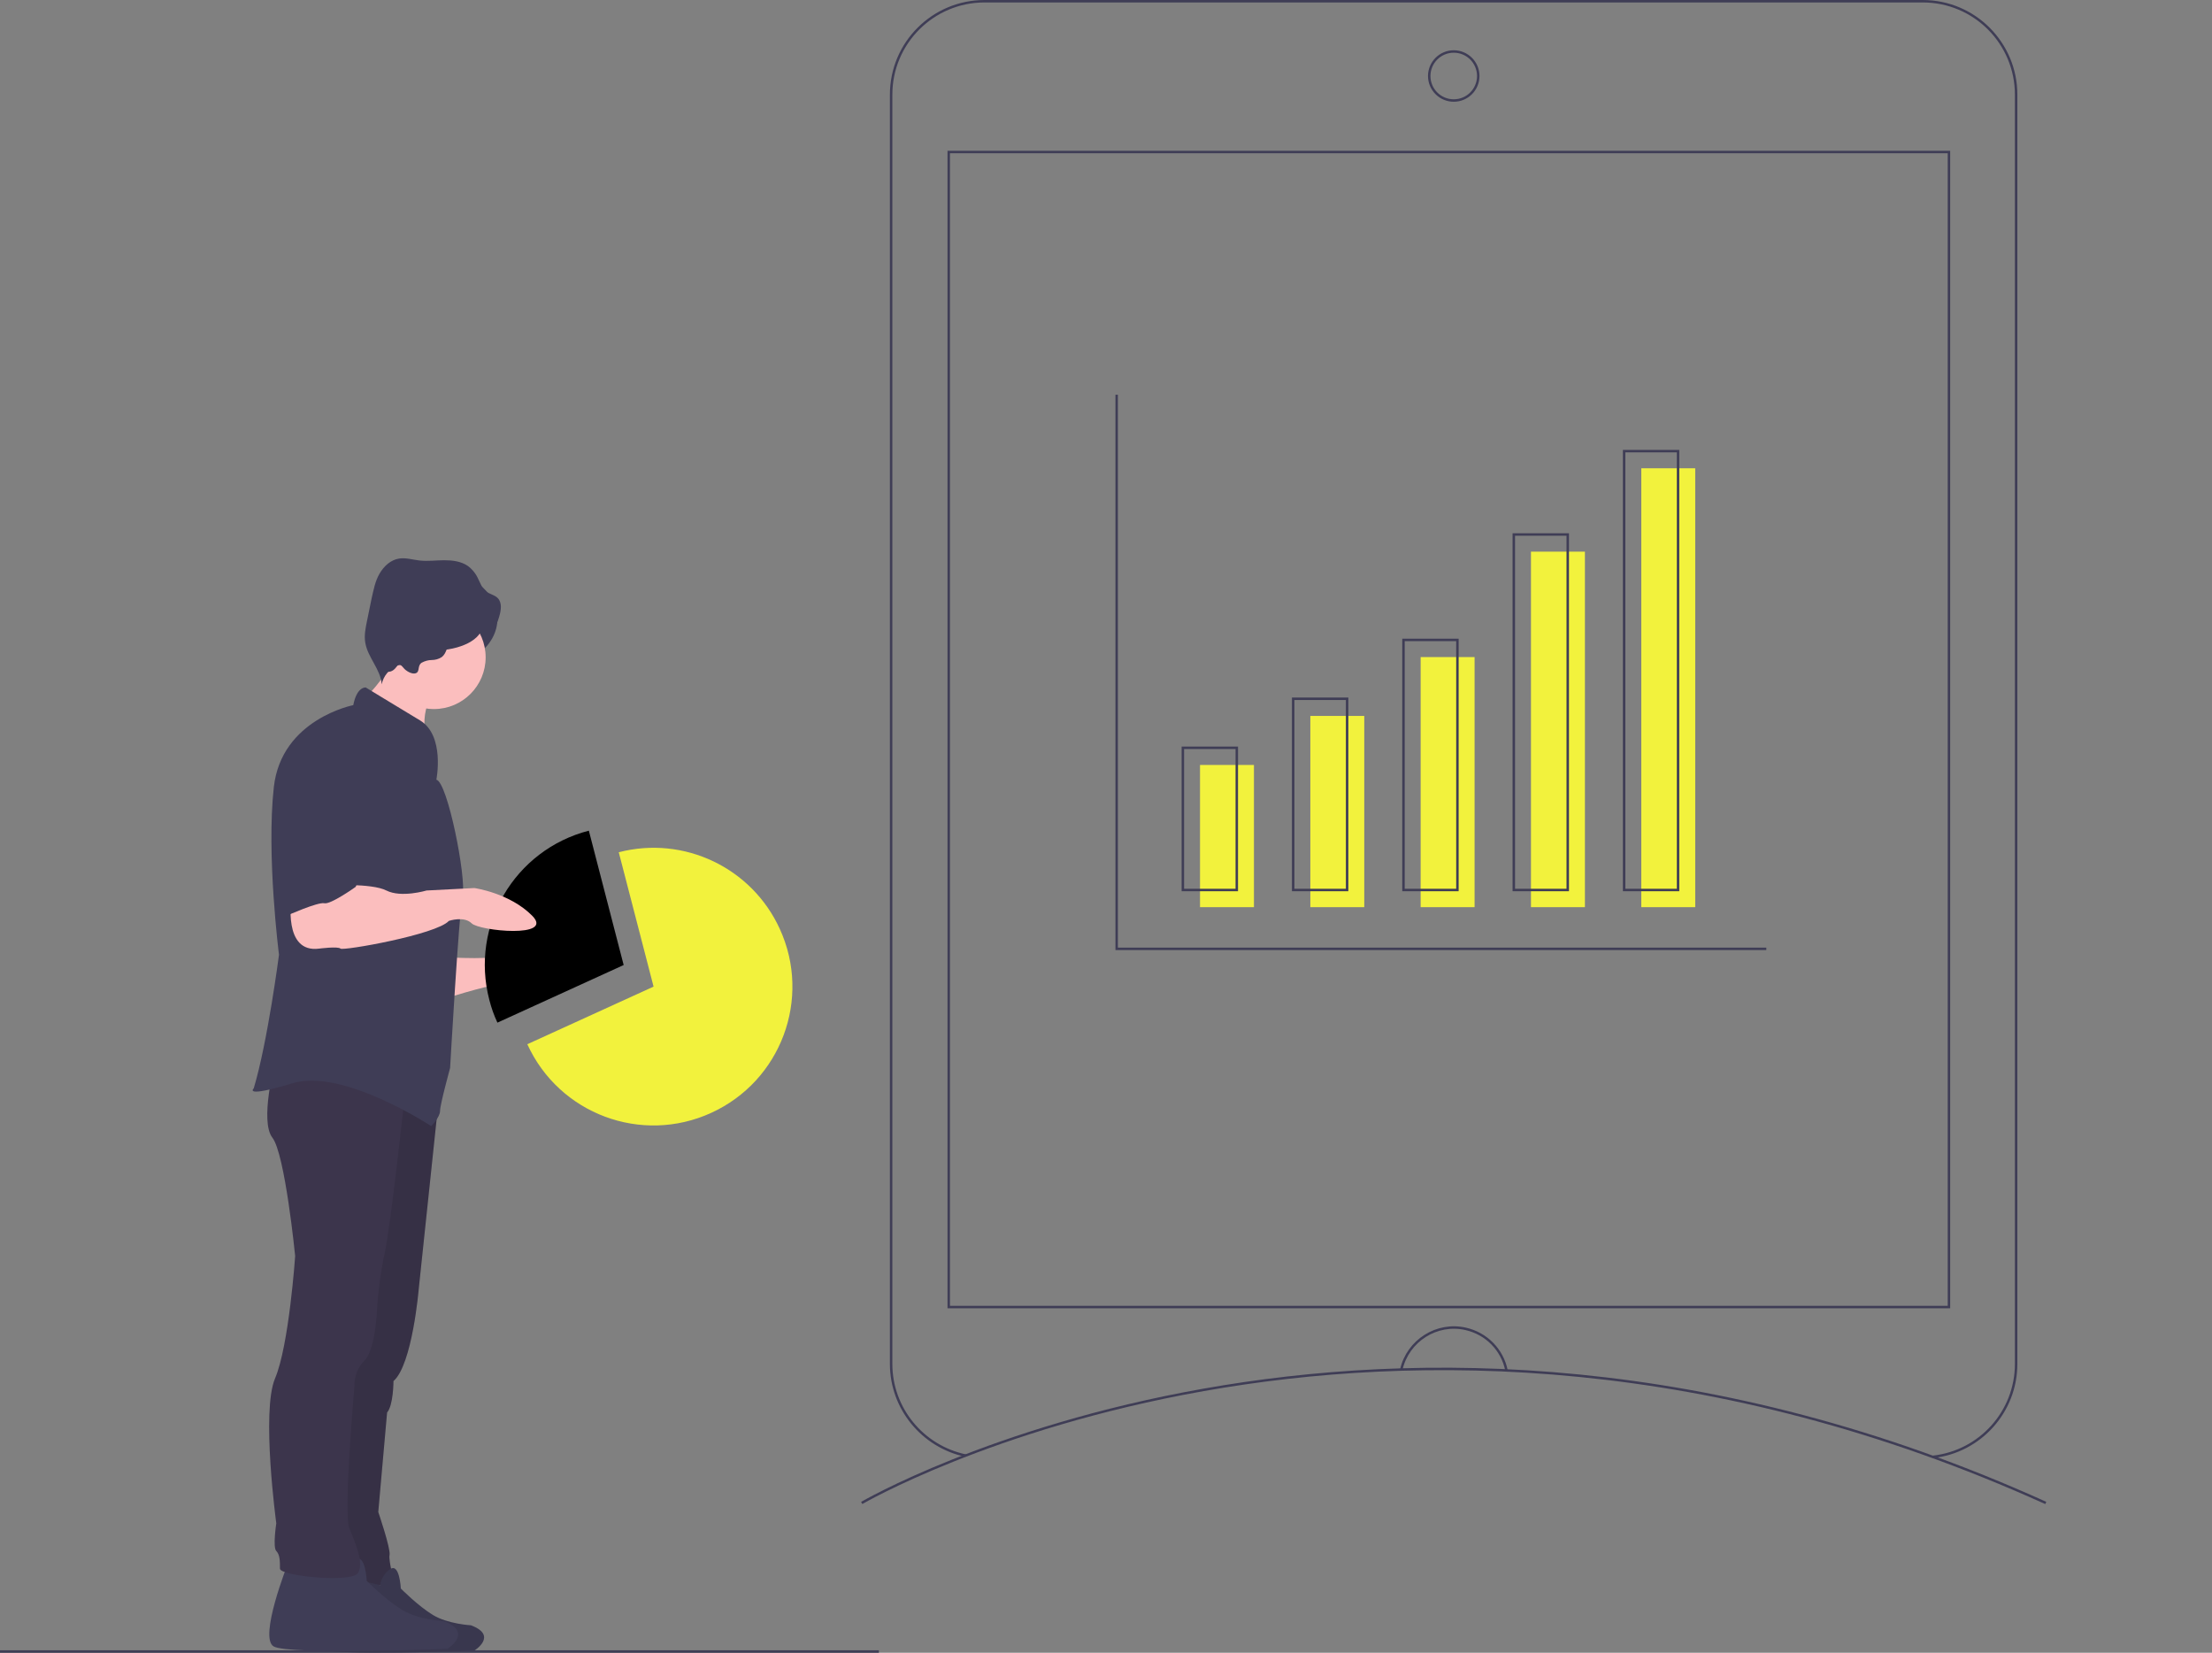 <?xml version="1.0" encoding="utf-8"?>
<!-- Generator: Adobe Illustrator 24.0.1, SVG Export Plug-In . SVG Version: 6.00 Build 0)  -->
<svg version="1.1" id="ba354ced-3c01-45f5-bde9-1adf156d6856"
	 xmlns="http://www.w3.org/2000/svg" xmlns:xlink="http://www.w3.org/1999/xlink" x="0px" y="0px" viewBox="0 0 902.3 674.1"
	 style="enable-background:new 0 0 902.3 674.1;" xml:space="preserve">
<rect x="0" y="0" width="902.3" height="674.1" fill="#808080" stroke="none"/>
<style type="text/css">
	.st0{fill:#FBBEBE;}
	.st1{fill:#F2F23D;}
	.st2{fill:#3C354C;}
	.st3{opacity:0.1;enable-background:new    ;}
	.st4{fill:none;stroke:#3F3D56;stroke-miterlimit:10;}
	.st5{fill:#3F3D56;}
</style>
<title>metrics</title>
<path class="st0" d="M181.6,390.4c0,0,23.1,1.5,27.2-1.5s21.6,4.1,23.1,8.2c1.5,4.1-24.7,4.6-28.8,4.6s-23.6,6.2-23.6,6.2
	L181.6,390.4z"/>
<path d="M240.2,338.8c-30.3,7.8-48.5,38.7-40.6,69c0.8,3.2,1.9,6.3,3.3,9.3l51.5-23.5L240.2,338.8z"/>
<path class="st1" d="M266.6,402.4l-51.5,23.5c13,28.5,46.6,41,75,28c28.5-13,41-46.6,28-75c-11.4-25-39.1-38.2-65.7-31.3
	L266.6,402.4z"/>
<path class="st2" d="M179,448l-8.2,77.8c0,0-2.6,30.8-10.3,37.5c0,0,0,9.8-2.6,12.8l-3.6,40.6c0,0,5.1,14.9,4.6,17.5
	s2.1,10.8,1.5,11.8s-24.7,0-24.7,0l5.1-82.7l15.9-115.1L179,448z"/>
<path class="st3" d="M179,448l-8.2,77.8c0,0-2.6,30.8-10.3,37.5c0,0,0,9.8-2.6,12.8l-3.6,40.6c0,0,5.1,14.9,4.6,17.5
	s2.1,10.8,1.5,11.8s-24.7,0-24.7,0l5.1-82.7l15.9-115.1L179,448z"/>
<line class="st4" x1="0" y1="673.6" x2="358.5" y2="673.6"/>
<path class="st4" d="M351.5,613c0,0,211-123,483,0"/>
<path class="st4" d="M394,593.7c-17.7-3.7-30.5-19.3-30.5-37.4V38.6c0-21.1,17.1-38.1,38.1-38.1h382.7c21.1,0,38.1,17.1,38.1,38.1
	c0,0,0,0,0,0v517.7c0,19.5-14.7,35.8-34,37.9"/>
<rect x="387" y="62" class="st4" width="408" height="471.1"/>
<circle class="st4" cx="593" cy="31" r="10"/>
<path class="st4" d="M571.6,558.6c2.7-11.8,14.5-19.3,26.3-16.6c8.4,1.9,14.9,8.5,16.6,16.9"/>
<polyline class="st4" points="455.5,161 455.5,387 720.5,387 "/>
<rect x="489.5" y="312" class="st1" width="22" height="58"/>
<rect x="534.5" y="292" class="st1" width="22" height="78"/>
<rect x="579.5" y="268" class="st1" width="22" height="102"/>
<rect x="624.5" y="225" class="st1" width="22" height="145"/>
<rect x="669.5" y="191" class="st1" width="22" height="179"/>
<rect x="482.5" y="305" class="st4" width="22" height="58"/>
<rect x="527.5" y="285" class="st4" width="22" height="78"/>
<rect x="572.5" y="261" class="st4" width="22" height="102"/>
<rect x="617.5" y="218" class="st4" width="22" height="145"/>
<rect x="662.5" y="184" class="st4" width="22" height="179"/>
<ellipse class="st5" cx="177.2" cy="252.4" rx="25.7" ry="20"/>
<path class="st5" d="M134,641.8c0,0-10.8,27.2-5.2,30.5s64.7,0.9,64.7,0.9s9.8-6.1-1.4-10.3c0,0-9.4-0.5-15.5-4.2
	s-13.1-10.8-13.1-10.8s-0.5-10.3-4.2-8c-2.3,1.5-3.8,3.9-4.2,6.6L134,641.8z"/>
<path class="st3" d="M134,641.8c0,0-10.8,27.2-5.2,30.5s64.7,0.9,64.7,0.9s9.8-6.1-1.4-10.3c0,0-9.4-0.5-15.5-4.2
	s-13.1-10.8-13.1-10.8s-0.5-10.3-4.2-8c-2.3,1.5-3.8,3.9-4.2,6.6L134,641.8z"/>
<path class="st5" d="M117.3,638.1c0,0-11.8,29.8-5.7,33.4s70.9,1,70.9,1s10.8-6.7-1.5-11.3c0,0-10.3-0.5-17-4.6
	s-14.4-11.8-14.4-11.8s-0.5-11.3-4.6-8.7c-2.5,1.6-4.2,4.3-4.6,7.2L117.3,638.1z"/>
<path class="st2" d="M165.1,447c0,0-5.7,52.9-8.2,64.2c-1.6,7.4-2.6,15-3.1,22.6c0,0-0.5,16.4-5.1,21.1c-2.7,2.7-4.2,6.4-4.1,10.3
	c0,0-4.6,51.9-2.1,58.1s6.1,14.2,3.5,18.3s-31.8,1.2-31.8-1.8s0-5.7-1.5-7.2s0-11.3,0-11.3s-6.2-45.7-0.5-59.1s8.2-49.9,8.2-49.9
	s-4.1-41.6-9.3-48.3s1-30.3,1-30.3L165.1,447z"/>
<path class="st0" d="M150.7,282.6c0.6,1.4,2,2.1,3.3,2.8c7.5,4.2,13.9,10.2,20.1,16.1c-1.6-5.3-1.2-10.9,0.9-15.9
	c0.7-1.7,1.7-3.6,1.2-5.4c-0.5-1.3-1.4-2.4-2.6-3.1c-2.5-2-5.2-3.8-7.9-5.4c-1.9-1.2-5.9-4.2-8.1-3.9c-0.1,3-0.2,5.7-1.5,8.4
	C155.8,276.9,150.9,283.1,150.7,282.6z"/>
<circle class="st0" cx="177" cy="268.1" r="21.1"/>
<path class="st5" d="M178,318c0,0,3.6-18-6.7-24.2s-22.1-13.4-22.1-13.4s-3.6-0.5-5.1,7.2c0,0-29.3,5.7-32.4,33.4s2.1,68.4,2.1,68.4
	s-4.6,35.5-10.3,54.5c0,0-4.6,4.1,15.9-2.1s56.5,17.5,56.5,17.5s3.6-3.6,3.6-6.2s4.1-17.5,4.1-17.5s3.6-63.2,5.1-70.4
	C190.3,358.1,182.6,319,178,318z"/>
<path class="st5" d="M172,270.3c1.3-0.7,2.7-1.1,4.1-1.1c1.4,0,2.9-0.4,4.1-1.2c2-1.5,2.1-4.5,3.6-6.5c2.1-3,6.3-3.3,9.9-3.2
	c2.2,0.1,4.6,0.2,6.5-1c1.9-1.2,2.8-3.6,3.4-5.7c0.8-2.6,1.3-5.8-0.6-7.7c-1.3-1.3-3.4-1.6-4.9-2.8c-1.5-1.2-2.1-3.2-3-4.9
	c-0.9-2.1-2.4-4-4.3-5.4c-2.8-1.9-6.3-2.3-9.6-2.3s-6.7,0.5-10.1,0.1c-2.7-0.3-5.5-1.2-8.2-0.8c-3.5,0.5-6.3,3.1-8.1,6.2
	s-2.4,6.6-3.2,10l-1.9,9.3c-0.6,2.9-1.2,5.9-0.7,8.8c1,6.1,6.3,10.9,6.7,17c0.7-3.4,3.1-6.3,6.4-7.6c0.4-0.2,0.9-0.3,1.3-0.2
	c0.5,0.2,0.8,0.7,1.2,1.1c0.9,1.2,3.6,2.9,5.2,2.1C171.3,273.8,170.2,271.5,172,270.3z"/>
<path class="st0" d="M118.9,366.3c0,0-3.6,22.6,11.3,20.6c0,0,7.7-1,8.7,0c1,1,39.1-5.7,44.2-11.3c0,0,6.2-2.1,9.3,1
	s33.9,6.2,24.7-3.1s-23.6-11.3-23.6-11.3l-19.5,1c0,0-10.3,3.1-16.4,0s-23.6-2.1-23.6-2.1L118.9,366.3z"/>
<path class="st5" d="M140,294.8c0,0-23.1,2.6-23.1,36v42.7c0,0,12.8-5.7,15.4-5.1s12.8-6.7,12.8-6.7s11.8-27.8,10.8-35.5
	S155.4,295.9,140,294.8z"/>
<ellipse class="st5" cx="177" cy="255" rx="19.8" ry="10.3"/>
<ellipse class="st5" cx="158.5" cy="256.8" rx="6.9" ry="17.2"/>
</svg>
